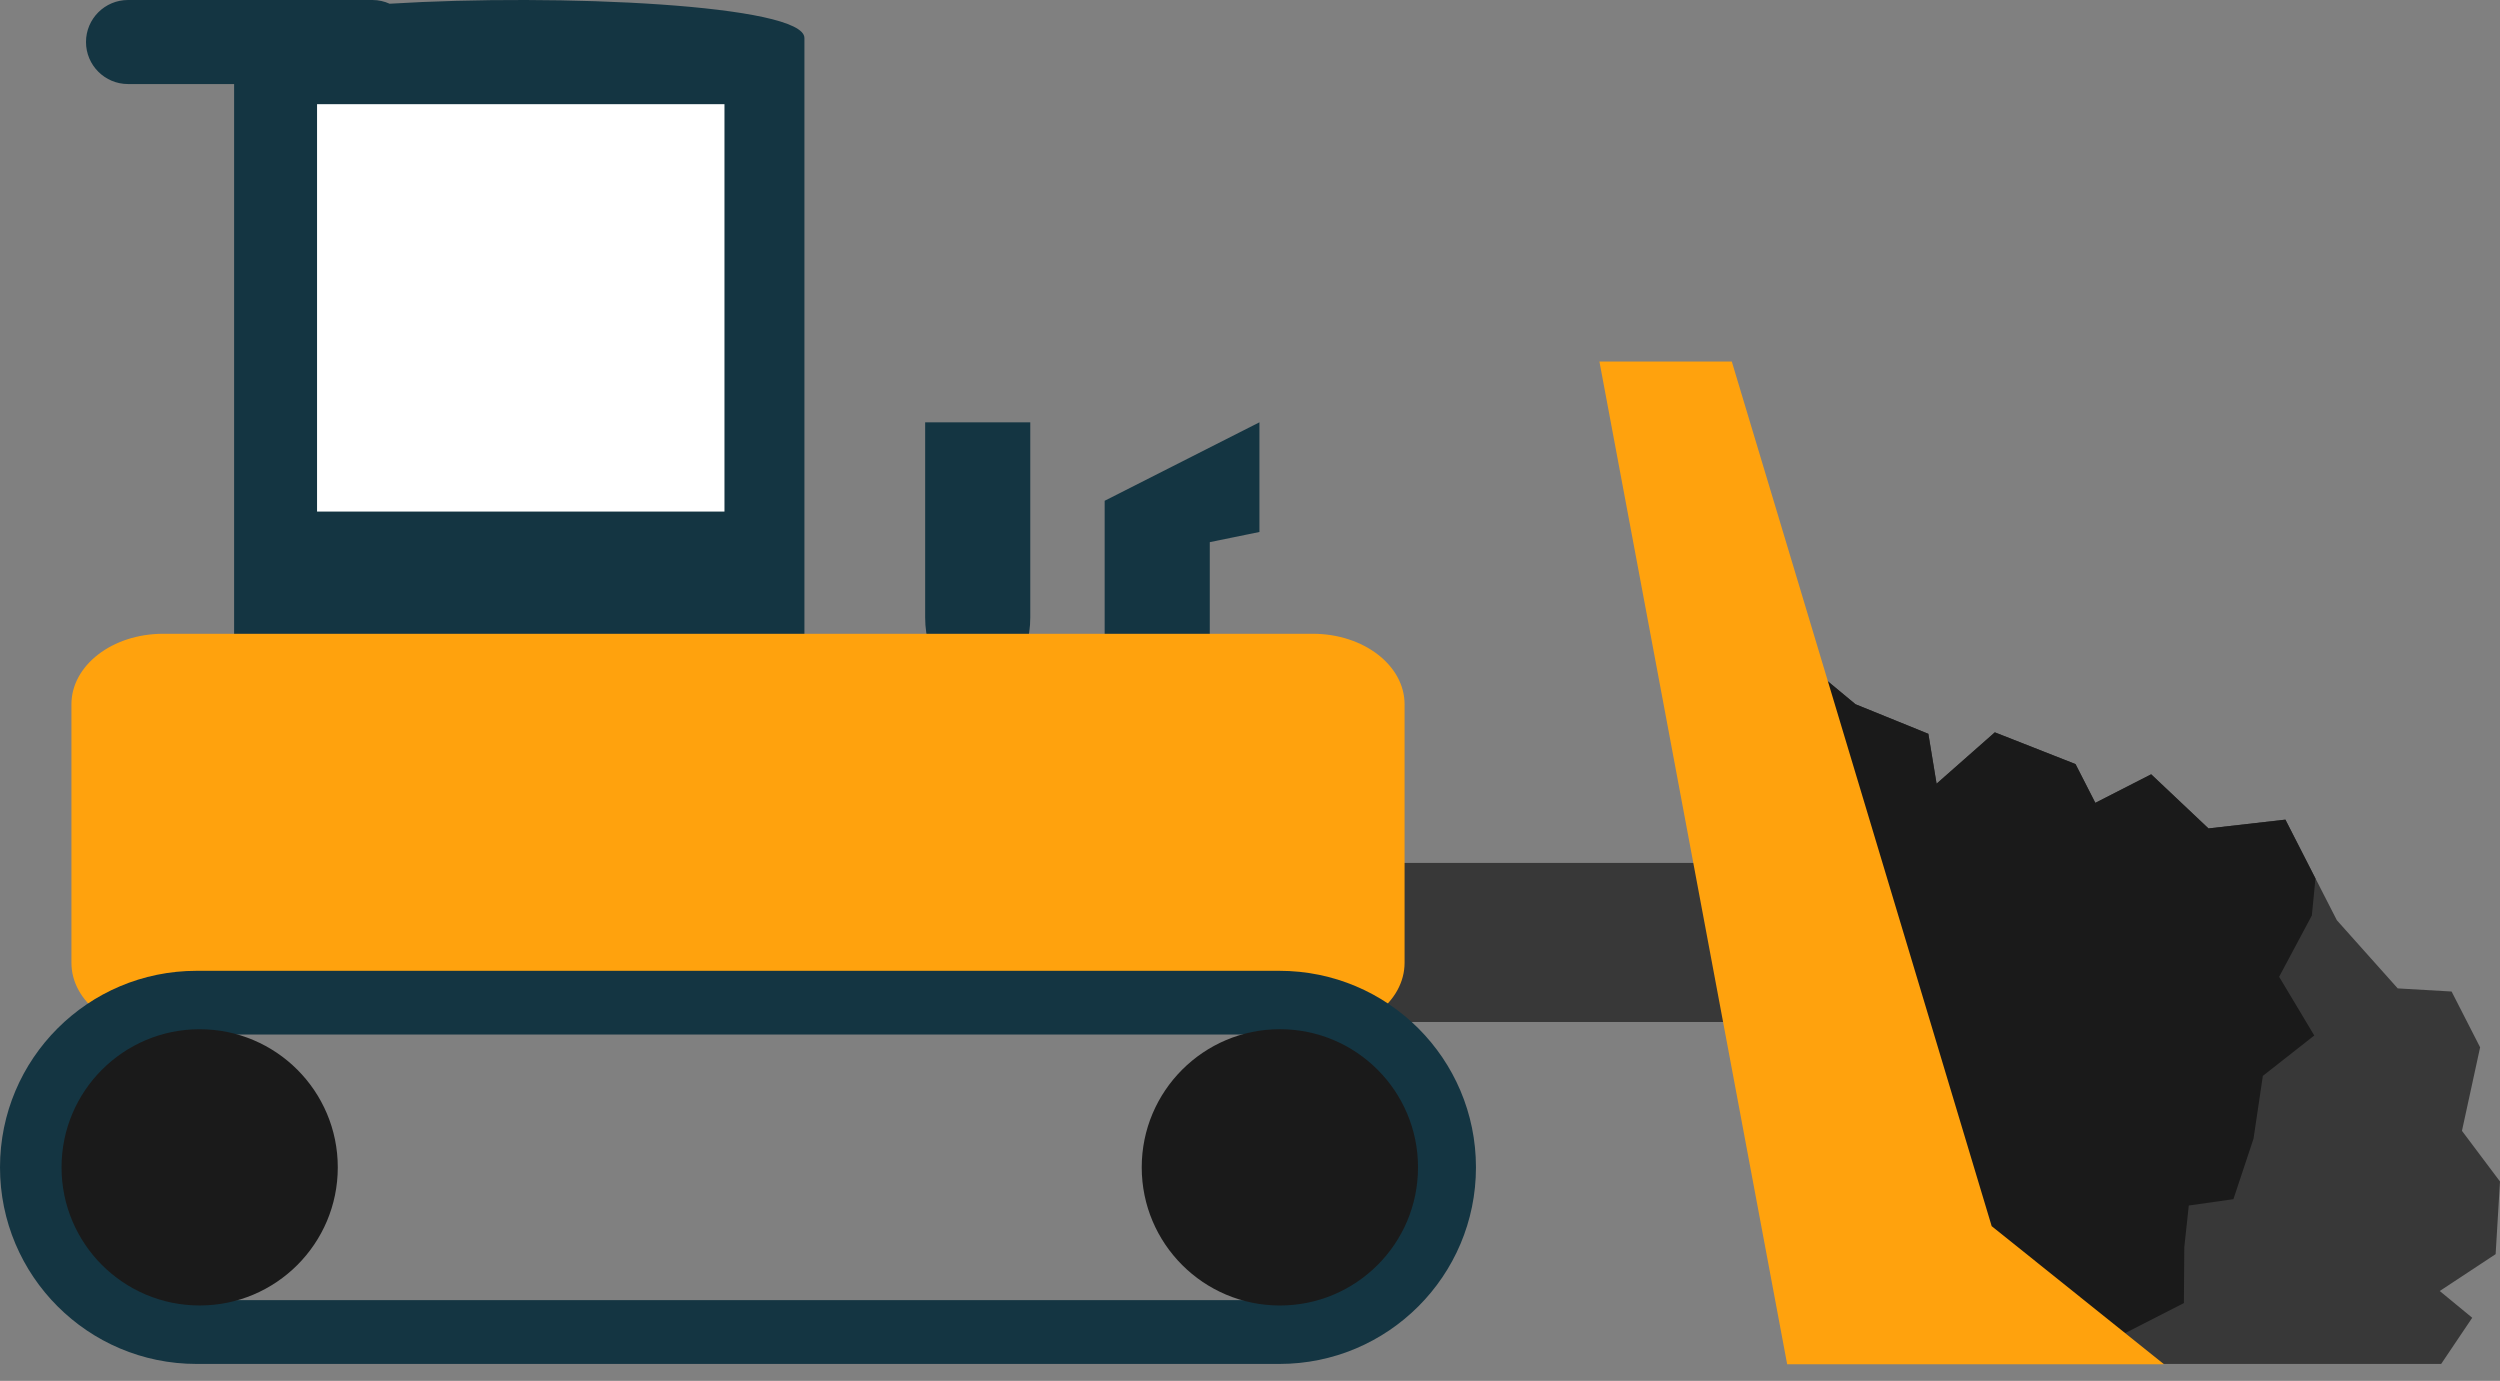 <?xml version="1.0" encoding="utf-8"?>
<!-- Generator: Adobe Illustrator 16.0.0, SVG Export Plug-In . SVG Version: 6.00 Build 0)  -->
<!DOCTYPE svg PUBLIC "-//W3C//DTD SVG 1.1//EN" "http://www.w3.org/Graphics/SVG/1.1/DTD/svg11.dtd">
<svg version="1.1" id="Layer_1" xmlns="http://www.w3.org/2000/svg" xmlns:xlink="http://www.w3.org/1999/xlink" x="0px" y="0px"
	 width="100.094px" height="55.286px" viewBox="0 0 100.094 55.286" enable-background="new 0 0 100.094 55.286"
	 xml:space="preserve">
<rect x="0" y="0" width="100.094" height="55.286" fill="#808080" stroke="none"/>
<g>
	<g>
		<polygon fill="#383838" points="80.081,54.609 97.738,54.609 98.982,52.76 97.681,51.689 99.919,50.213 100.094,47.305 
			98.571,45.276 99.298,41.932 98.156,39.698 95.999,39.573 93.562,36.844 91.502,32.816 88.422,33.168 86.128,31.001 
			83.892,32.144 83.099,30.592 79.868,29.321 77.536,31.377 77.207,29.38 74.29,28.196 72.404,26.631 70.744,28.895 69.679,29.439 
			77.995,49.558 		"/>
		<polygon fill="#1A1A1A" points="81.754,54.609 82.669,54.609 87.438,52.172 87.454,49.935 87.634,48.266 89.421,48.012 
			90.226,45.588 90.599,43.076 92.658,41.458 91.251,39.108 92.561,36.653 92.706,35.174 91.502,32.816 88.422,33.168 
			86.128,31.001 83.892,32.144 83.099,30.592 79.868,29.321 77.536,31.377 77.207,29.38 74.29,28.196 72.404,26.631 70.744,28.895 
			69.679,29.439 77.995,49.558 		"/>
	</g>
	<g>
		<rect x="54.203" y="34.549" fill="#383838" width="19.668" height="6.369"/>
		<polygon fill="#FFA20D" points="64.037,14.476 69.337,14.476 79.742,49.092 86.642,54.622 71.554,54.622 		"/>
		<path fill="#143542" d="M37.041,16.908v7.811c0,1.641,0.941,2.971,2.104,2.971c1.164,0,2.105-1.33,2.105-2.971v-7.811H37.041z"/>
		<path fill="#143542" d="M44.228,20.05v7.669c0,1.004,0.941,1.818,2.105,1.818c1.163,0,2.104-0.814,2.104-1.818v-6.013l1.988-0.407
			v-4.391L44.228,20.05z"/>
		<path fill="#143542" d="M15.6,0.149C15.39,0.055,15.157,0,14.911,0H5.125C4.198,0,3.443,0.752,3.443,1.682
			s0.755,1.683,1.682,1.683h4.248v24.457c0,2.027,1.644,3.67,3.67,3.67h15.494c2.028,0,3.67-1.643,3.67-3.67V1.521
			C32.207,0.189,22.361-0.268,15.6,0.149z"/>
		<rect x="12.694" y="4.171" fill="#FFFFFF" width="16.312" height="16.311"/>
		<path fill="#FFA20D" d="M56.236,38.548c0,1.56-1.644,2.823-3.67,2.823H6.53c-2.029,0-3.67-1.264-3.67-2.823v-10.35
			c0-1.56,1.641-2.823,3.67-2.823h46.036c2.026,0,3.67,1.264,3.67,2.823V38.548z"/>
		<g>
			<path fill="#143542" d="M51.224,41.42c2.932,0,5.318,2.386,5.318,5.318c0,2.934-2.387,5.317-5.318,5.317H7.87
				c-2.932,0-5.316-2.384-5.316-5.317c0-2.933,2.385-5.318,5.316-5.318H51.224L51.224,41.42z M51.224,38.869H7.87
				c-4.346,0-7.87,3.522-7.87,7.869c0,4.346,3.524,7.871,7.87,7.871h43.354c4.346,0,7.87-3.525,7.87-7.871
				C59.094,42.392,55.569,38.869,51.224,38.869L51.224,38.869z"/>
			<circle fill="#1A1A1A" cx="7.994" cy="46.738" r="5.53"/>
			<circle fill="#1A1A1A" cx="51.243" cy="46.738" r="5.531"/>
		</g>
	</g>
</g>
</svg>
